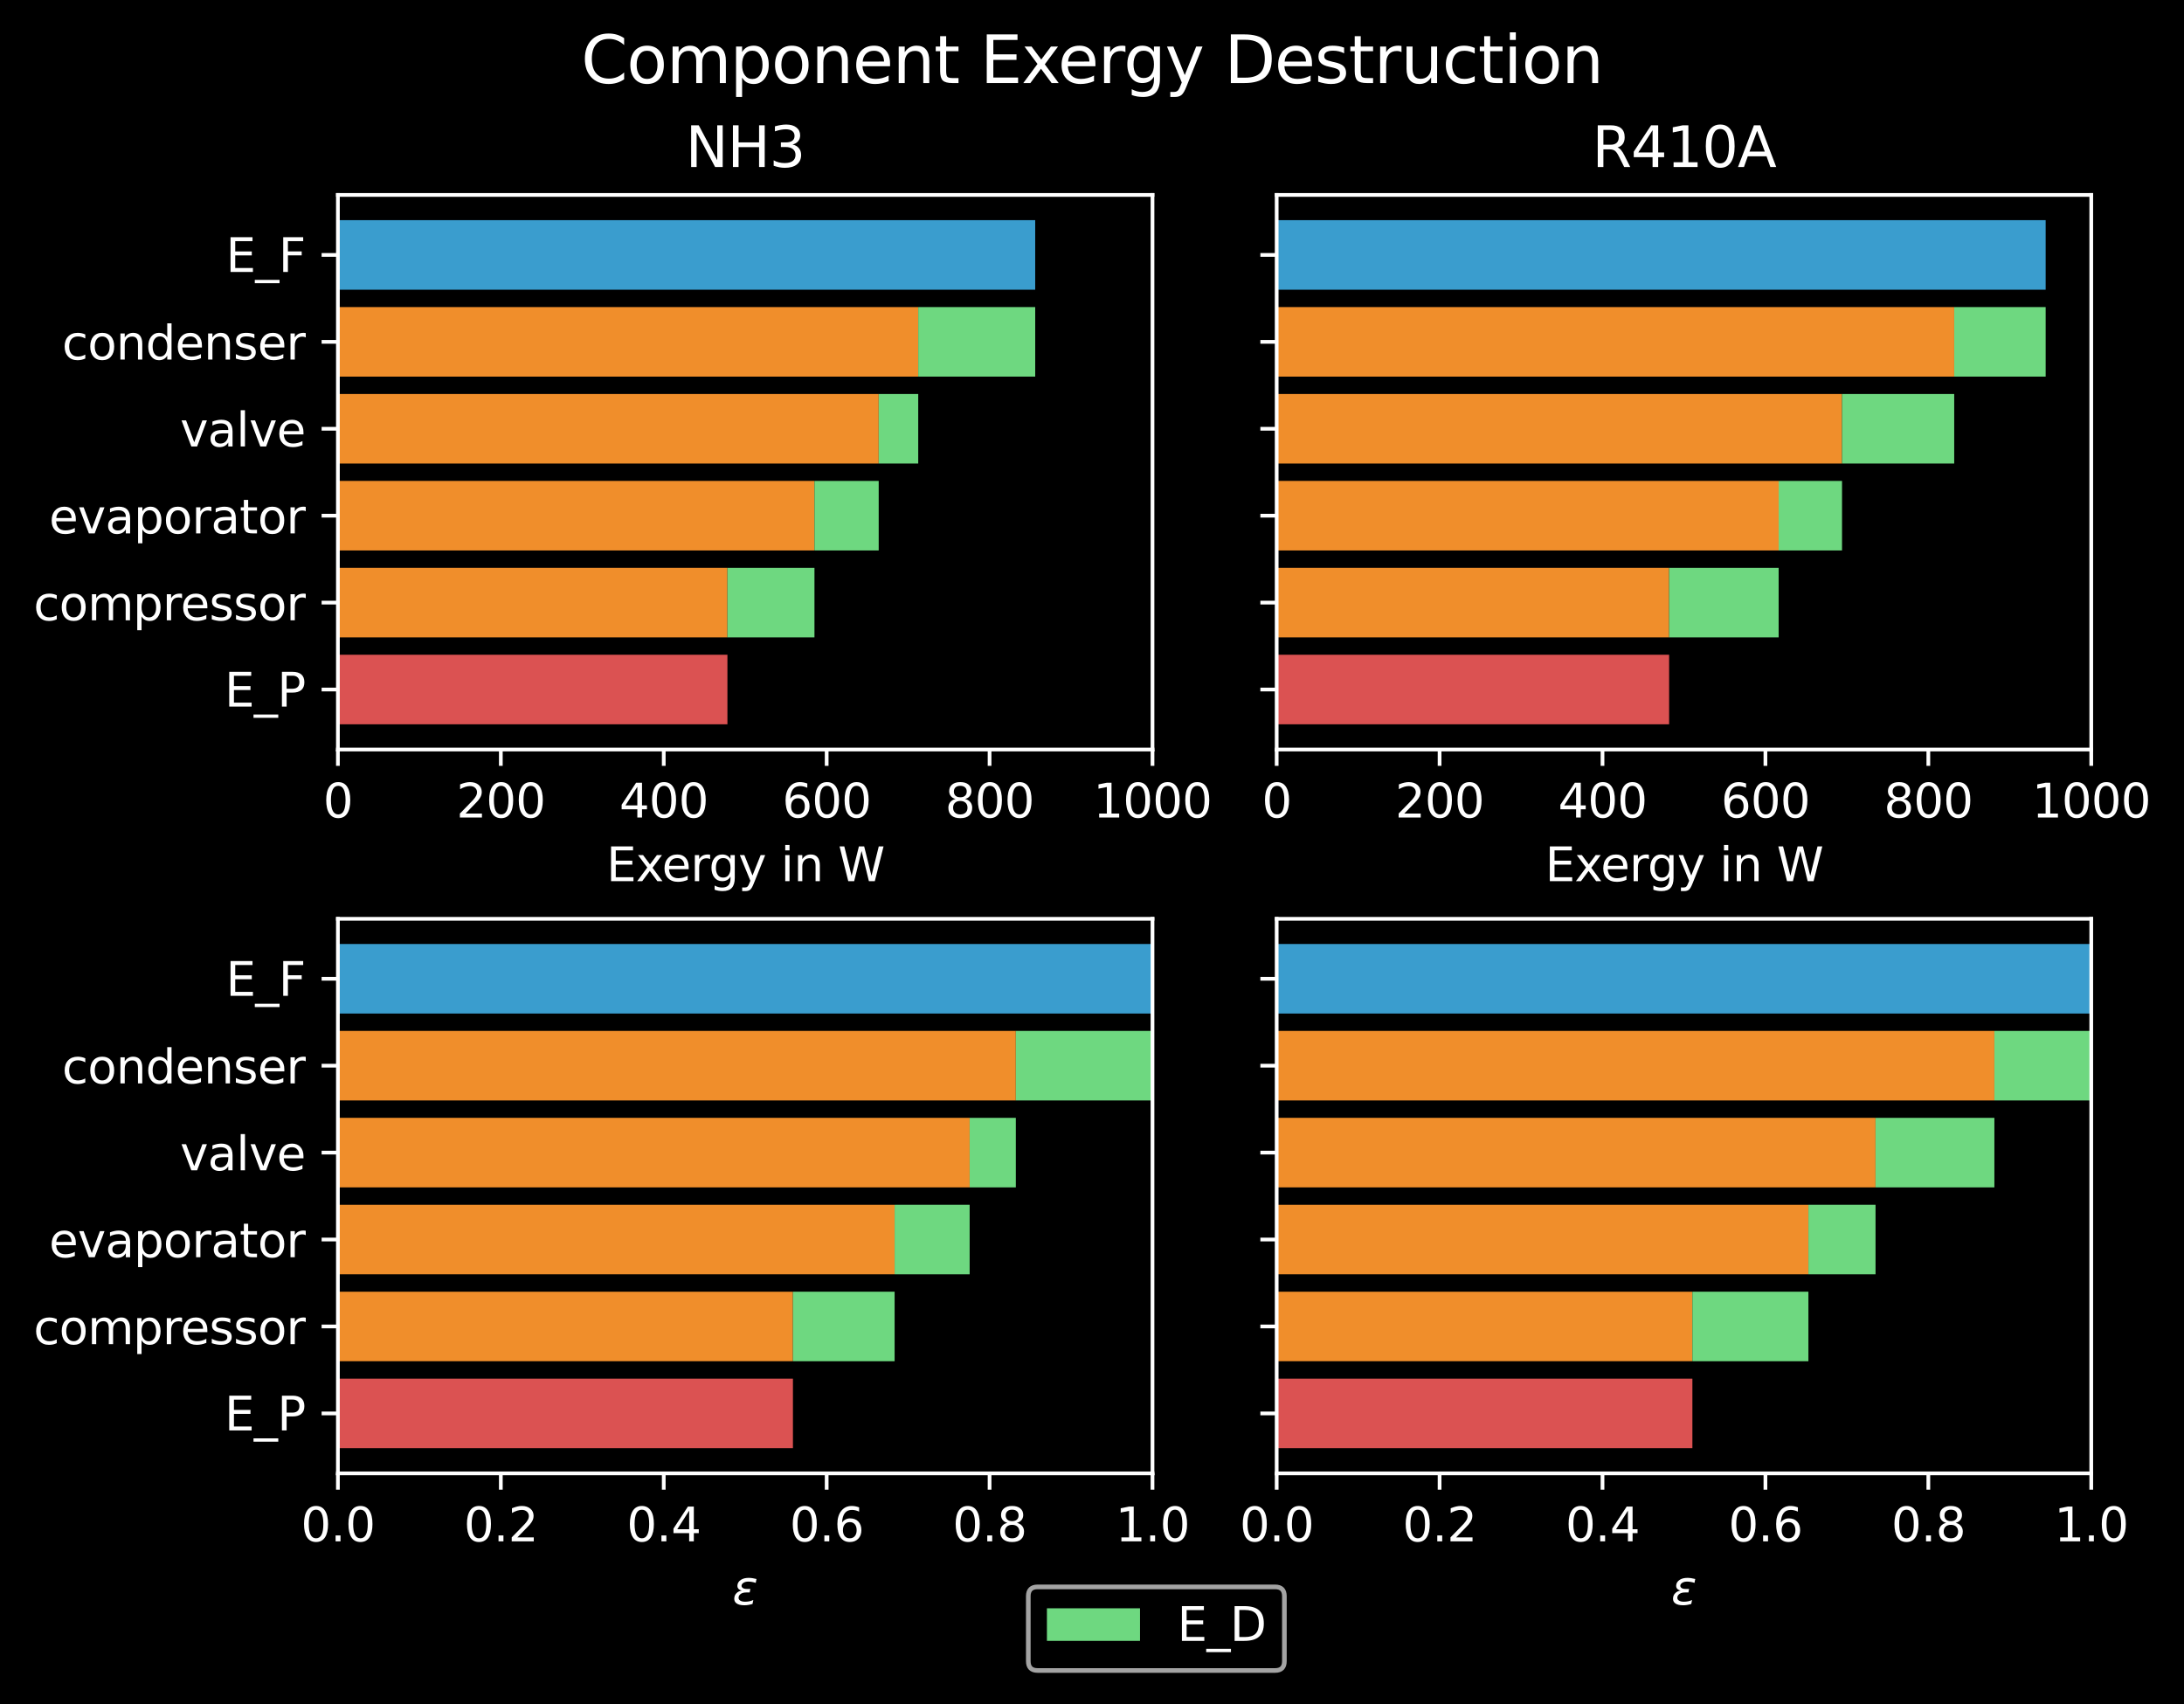<?xml version="1.0" encoding="utf-8" standalone="no"?>
<!DOCTYPE svg PUBLIC "-//W3C//DTD SVG 1.1//EN"
  "http://www.w3.org/Graphics/SVG/1.1/DTD/svg11.dtd">
<svg xmlns:xlink="http://www.w3.org/1999/xlink" width="469.2pt" height="365.978pt" viewBox="0 0 469.2 365.978" xmlns="http://www.w3.org/2000/svg" version="1.1">
 <defs>
  <style type="text/css">*{stroke-linejoin: round; stroke-linecap: butt}</style>
 </defs>
 <g id="figure_1">
  <g id="patch_1">
   <path d="M 0 365.978 
L 469.2 365.978 
L 469.2 0 
L 0 0 
z
"/>
  </g>
  <g id="axes_1">
   <g id="patch_2">
    <path d="M 72.594 160.977 
L 247.596 160.977 
L 247.596 41.868 
L 72.594 41.868 
z
"/>
   </g>
   <g id="patch_3">
    <path d="M 72.594 47.282 
L 222.4 47.282 
L 222.4 62.217 
L 72.594 62.217 
z
" clip-path="url(#p54e6cc4309)" style="fill: #3a9dce"/>
   </g>
   <g id="patch_4">
    <path d="M 72.594 65.951 
L 197.268 65.951 
L 197.268 80.887 
L 72.594 80.887 
z
" clip-path="url(#p54e6cc4309)" style="fill: #f08e2b"/>
   </g>
   <g id="patch_5">
    <path d="M 72.594 84.62 
L 188.776 84.62 
L 188.776 99.556 
L 72.594 99.556 
z
" clip-path="url(#p54e6cc4309)" style="fill: #f08e2b"/>
   </g>
   <g id="patch_6">
    <path d="M 72.594 103.29 
L 174.976 103.29 
L 174.976 118.225 
L 72.594 118.225 
z
" clip-path="url(#p54e6cc4309)" style="fill: #f08e2b"/>
   </g>
   <g id="patch_7">
    <path d="M 72.594 121.959 
L 156.278 121.959 
L 156.278 136.894 
L 72.594 136.894 
z
" clip-path="url(#p54e6cc4309)" style="fill: #f08e2b"/>
   </g>
   <g id="patch_8">
    <path d="M 72.594 140.628 
L 156.278 140.628 
L 156.278 155.563 
L 72.594 155.563 
z
" clip-path="url(#p54e6cc4309)" style="fill: #db5252"/>
   </g>
   <g id="patch_9">
    <path d="M 222.4 47.282 
L 222.4 47.282 
L 222.4 62.217 
L 222.4 62.217 
z
" clip-path="url(#p54e6cc4309)" style="fill: #6ed880"/>
   </g>
   <g id="patch_10">
    <path d="M 197.268 65.951 
L 222.4 65.951 
L 222.4 80.887 
L 197.268 80.887 
z
" clip-path="url(#p54e6cc4309)" style="fill: #6ed880"/>
   </g>
   <g id="patch_11">
    <path d="M 188.776 84.62 
L 197.268 84.62 
L 197.268 99.556 
L 188.776 99.556 
z
" clip-path="url(#p54e6cc4309)" style="fill: #6ed880"/>
   </g>
   <g id="patch_12">
    <path d="M 174.976 103.29 
L 188.776 103.29 
L 188.776 118.225 
L 174.976 118.225 
z
" clip-path="url(#p54e6cc4309)" style="fill: #6ed880"/>
   </g>
   <g id="patch_13">
    <path d="M 156.278 121.959 
L 174.976 121.959 
L 174.976 136.894 
L 156.278 136.894 
z
" clip-path="url(#p54e6cc4309)" style="fill: #6ed880"/>
   </g>
   <g id="patch_14">
    <path d="M 156.278 140.628 
L 156.278 140.628 
L 156.278 155.563 
L 156.278 155.563 
z
" clip-path="url(#p54e6cc4309)" style="fill: #6ed880"/>
   </g>
   <g id="matplotlib.axis_1">
    <g id="xtick_1">
     <g id="line2d_1">
      <defs>
       <path id="m1e866f0ffc" d="M 0 0 
L 0 3.5 
" style="stroke: #ffffff; stroke-width: 0.8"/>
      </defs>
      <g>
       <use xlink:href="#m1e866f0ffc" x="72.594" y="160.977" style="fill: #ffffff; stroke: #ffffff; stroke-width: 0.8"/>
      </g>
     </g>
     <g id="text_1">
      <!-- 0 -->
      <g style="fill: #ffffff" transform="translate(69.412 175.576)scale(0.1 -0.1)">
       <defs>
        <path id="DejaVuSans-30" d="M 2034 4250 
Q 1547 4250 1301 3770 
Q 1056 3291 1056 2328 
Q 1056 1369 1301 889 
Q 1547 409 2034 409 
Q 2525 409 2770 889 
Q 3016 1369 3016 2328 
Q 3016 3291 2770 3770 
Q 2525 4250 2034 4250 
z
M 2034 4750 
Q 2819 4750 3233 4129 
Q 3647 3509 3647 2328 
Q 3647 1150 3233 529 
Q 2819 -91 2034 -91 
Q 1250 -91 836 529 
Q 422 1150 422 2328 
Q 422 3509 836 4129 
Q 1250 4750 2034 4750 
z
" transform="scale(0.016)"/>
       </defs>
       <use xlink:href="#DejaVuSans-30"/>
      </g>
     </g>
    </g>
    <g id="xtick_2">
     <g id="line2d_2">
      <g>
       <use xlink:href="#m1e866f0ffc" x="107.594" y="160.977" style="fill: #ffffff; stroke: #ffffff; stroke-width: 0.8"/>
      </g>
     </g>
     <g id="text_2">
      <!-- 200 -->
      <g style="fill: #ffffff" transform="translate(98.05 175.576)scale(0.1 -0.1)">
       <defs>
        <path id="DejaVuSans-32" d="M 1228 531 
L 3431 531 
L 3431 0 
L 469 0 
L 469 531 
Q 828 903 1448 1529 
Q 2069 2156 2228 2338 
Q 2531 2678 2651 2914 
Q 2772 3150 2772 3378 
Q 2772 3750 2511 3984 
Q 2250 4219 1831 4219 
Q 1534 4219 1204 4116 
Q 875 4013 500 3803 
L 500 4441 
Q 881 4594 1212 4672 
Q 1544 4750 1819 4750 
Q 2544 4750 2975 4387 
Q 3406 4025 3406 3419 
Q 3406 3131 3298 2873 
Q 3191 2616 2906 2266 
Q 2828 2175 2409 1742 
Q 1991 1309 1228 531 
z
" transform="scale(0.016)"/>
       </defs>
       <use xlink:href="#DejaVuSans-32"/>
       <use xlink:href="#DejaVuSans-30" x="63.623"/>
       <use xlink:href="#DejaVuSans-30" x="127.246"/>
      </g>
     </g>
    </g>
    <g id="xtick_3">
     <g id="line2d_3">
      <g>
       <use xlink:href="#m1e866f0ffc" x="142.594" y="160.977" style="fill: #ffffff; stroke: #ffffff; stroke-width: 0.8"/>
      </g>
     </g>
     <g id="text_3">
      <!-- 400 -->
      <g style="fill: #ffffff" transform="translate(133.051 175.576)scale(0.1 -0.1)">
       <defs>
        <path id="DejaVuSans-34" d="M 2419 4116 
L 825 1625 
L 2419 1625 
L 2419 4116 
z
M 2253 4666 
L 3047 4666 
L 3047 1625 
L 3713 1625 
L 3713 1100 
L 3047 1100 
L 3047 0 
L 2419 0 
L 2419 1100 
L 313 1100 
L 313 1709 
L 2253 4666 
z
" transform="scale(0.016)"/>
       </defs>
       <use xlink:href="#DejaVuSans-34"/>
       <use xlink:href="#DejaVuSans-30" x="63.623"/>
       <use xlink:href="#DejaVuSans-30" x="127.246"/>
      </g>
     </g>
    </g>
    <g id="xtick_4">
     <g id="line2d_4">
      <g>
       <use xlink:href="#m1e866f0ffc" x="177.595" y="160.977" style="fill: #ffffff; stroke: #ffffff; stroke-width: 0.8"/>
      </g>
     </g>
     <g id="text_4">
      <!-- 600 -->
      <g style="fill: #ffffff" transform="translate(168.051 175.576)scale(0.1 -0.1)">
       <defs>
        <path id="DejaVuSans-36" d="M 2113 2584 
Q 1688 2584 1439 2293 
Q 1191 2003 1191 1497 
Q 1191 994 1439 701 
Q 1688 409 2113 409 
Q 2538 409 2786 701 
Q 3034 994 3034 1497 
Q 3034 2003 2786 2293 
Q 2538 2584 2113 2584 
z
M 3366 4563 
L 3366 3988 
Q 3128 4100 2886 4159 
Q 2644 4219 2406 4219 
Q 1781 4219 1451 3797 
Q 1122 3375 1075 2522 
Q 1259 2794 1537 2939 
Q 1816 3084 2150 3084 
Q 2853 3084 3261 2657 
Q 3669 2231 3669 1497 
Q 3669 778 3244 343 
Q 2819 -91 2113 -91 
Q 1303 -91 875 529 
Q 447 1150 447 2328 
Q 447 3434 972 4092 
Q 1497 4750 2381 4750 
Q 2619 4750 2861 4703 
Q 3103 4656 3366 4563 
z
" transform="scale(0.016)"/>
       </defs>
       <use xlink:href="#DejaVuSans-36"/>
       <use xlink:href="#DejaVuSans-30" x="63.623"/>
       <use xlink:href="#DejaVuSans-30" x="127.246"/>
      </g>
     </g>
    </g>
    <g id="xtick_5">
     <g id="line2d_5">
      <g>
       <use xlink:href="#m1e866f0ffc" x="212.595" y="160.977" style="fill: #ffffff; stroke: #ffffff; stroke-width: 0.8"/>
      </g>
     </g>
     <g id="text_5">
      <!-- 800 -->
      <g style="fill: #ffffff" transform="translate(203.051 175.576)scale(0.1 -0.1)">
       <defs>
        <path id="DejaVuSans-38" d="M 2034 2216 
Q 1584 2216 1326 1975 
Q 1069 1734 1069 1313 
Q 1069 891 1326 650 
Q 1584 409 2034 409 
Q 2484 409 2743 651 
Q 3003 894 3003 1313 
Q 3003 1734 2745 1975 
Q 2488 2216 2034 2216 
z
M 1403 2484 
Q 997 2584 770 2862 
Q 544 3141 544 3541 
Q 544 4100 942 4425 
Q 1341 4750 2034 4750 
Q 2731 4750 3128 4425 
Q 3525 4100 3525 3541 
Q 3525 3141 3298 2862 
Q 3072 2584 2669 2484 
Q 3125 2378 3379 2068 
Q 3634 1759 3634 1313 
Q 3634 634 3220 271 
Q 2806 -91 2034 -91 
Q 1263 -91 848 271 
Q 434 634 434 1313 
Q 434 1759 690 2068 
Q 947 2378 1403 2484 
z
M 1172 3481 
Q 1172 3119 1398 2916 
Q 1625 2713 2034 2713 
Q 2441 2713 2670 2916 
Q 2900 3119 2900 3481 
Q 2900 3844 2670 4047 
Q 2441 4250 2034 4250 
Q 1625 4250 1398 4047 
Q 1172 3844 1172 3481 
z
" transform="scale(0.016)"/>
       </defs>
       <use xlink:href="#DejaVuSans-38"/>
       <use xlink:href="#DejaVuSans-30" x="63.623"/>
       <use xlink:href="#DejaVuSans-30" x="127.246"/>
      </g>
     </g>
    </g>
    <g id="xtick_6">
     <g id="line2d_6">
      <g>
       <use xlink:href="#m1e866f0ffc" x="247.596" y="160.977" style="fill: #ffffff; stroke: #ffffff; stroke-width: 0.8"/>
      </g>
     </g>
     <g id="text_6">
      <!-- 1000 -->
      <g style="fill: #ffffff" transform="translate(234.871 175.576)scale(0.1 -0.1)">
       <defs>
        <path id="DejaVuSans-31" d="M 794 531 
L 1825 531 
L 1825 4091 
L 703 3866 
L 703 4441 
L 1819 4666 
L 2450 4666 
L 2450 531 
L 3481 531 
L 3481 0 
L 794 0 
L 794 531 
z
" transform="scale(0.016)"/>
       </defs>
       <use xlink:href="#DejaVuSans-31"/>
       <use xlink:href="#DejaVuSans-30" x="63.623"/>
       <use xlink:href="#DejaVuSans-30" x="127.246"/>
       <use xlink:href="#DejaVuSans-30" x="190.869"/>
      </g>
     </g>
    </g>
    <g id="text_7">
     <!-- Exergy in W -->
     <g style="fill: #ffffff" transform="translate(130.274 189.254)scale(0.1 -0.1)">
      <defs>
       <path id="DejaVuSans-45" d="M 628 4666 
L 3578 4666 
L 3578 4134 
L 1259 4134 
L 1259 2753 
L 3481 2753 
L 3481 2222 
L 1259 2222 
L 1259 531 
L 3634 531 
L 3634 0 
L 628 0 
L 628 4666 
z
" transform="scale(0.016)"/>
       <path id="DejaVuSans-78" d="M 3513 3500 
L 2247 1797 
L 3578 0 
L 2900 0 
L 1881 1375 
L 863 0 
L 184 0 
L 1544 1831 
L 300 3500 
L 978 3500 
L 1906 2253 
L 2834 3500 
L 3513 3500 
z
" transform="scale(0.016)"/>
       <path id="DejaVuSans-65" d="M 3597 1894 
L 3597 1613 
L 953 1613 
Q 991 1019 1311 708 
Q 1631 397 2203 397 
Q 2534 397 2845 478 
Q 3156 559 3463 722 
L 3463 178 
Q 3153 47 2828 -22 
Q 2503 -91 2169 -91 
Q 1331 -91 842 396 
Q 353 884 353 1716 
Q 353 2575 817 3079 
Q 1281 3584 2069 3584 
Q 2775 3584 3186 3129 
Q 3597 2675 3597 1894 
z
M 3022 2063 
Q 3016 2534 2758 2815 
Q 2500 3097 2075 3097 
Q 1594 3097 1305 2825 
Q 1016 2553 972 2059 
L 3022 2063 
z
" transform="scale(0.016)"/>
       <path id="DejaVuSans-72" d="M 2631 2963 
Q 2534 3019 2420 3045 
Q 2306 3072 2169 3072 
Q 1681 3072 1420 2755 
Q 1159 2438 1159 1844 
L 1159 0 
L 581 0 
L 581 3500 
L 1159 3500 
L 1159 2956 
Q 1341 3275 1631 3429 
Q 1922 3584 2338 3584 
Q 2397 3584 2469 3576 
Q 2541 3569 2628 3553 
L 2631 2963 
z
" transform="scale(0.016)"/>
       <path id="DejaVuSans-67" d="M 2906 1791 
Q 2906 2416 2648 2759 
Q 2391 3103 1925 3103 
Q 1463 3103 1205 2759 
Q 947 2416 947 1791 
Q 947 1169 1205 825 
Q 1463 481 1925 481 
Q 2391 481 2648 825 
Q 2906 1169 2906 1791 
z
M 3481 434 
Q 3481 -459 3084 -895 
Q 2688 -1331 1869 -1331 
Q 1566 -1331 1297 -1286 
Q 1028 -1241 775 -1147 
L 775 -588 
Q 1028 -725 1275 -790 
Q 1522 -856 1778 -856 
Q 2344 -856 2625 -561 
Q 2906 -266 2906 331 
L 2906 616 
Q 2728 306 2450 153 
Q 2172 0 1784 0 
Q 1141 0 747 490 
Q 353 981 353 1791 
Q 353 2603 747 3093 
Q 1141 3584 1784 3584 
Q 2172 3584 2450 3431 
Q 2728 3278 2906 2969 
L 2906 3500 
L 3481 3500 
L 3481 434 
z
" transform="scale(0.016)"/>
       <path id="DejaVuSans-79" d="M 2059 -325 
Q 1816 -950 1584 -1140 
Q 1353 -1331 966 -1331 
L 506 -1331 
L 506 -850 
L 844 -850 
Q 1081 -850 1212 -737 
Q 1344 -625 1503 -206 
L 1606 56 
L 191 3500 
L 800 3500 
L 1894 763 
L 2988 3500 
L 3597 3500 
L 2059 -325 
z
" transform="scale(0.016)"/>
       <path id="DejaVuSans-20" transform="scale(0.016)"/>
       <path id="DejaVuSans-69" d="M 603 3500 
L 1178 3500 
L 1178 0 
L 603 0 
L 603 3500 
z
M 603 4863 
L 1178 4863 
L 1178 4134 
L 603 4134 
L 603 4863 
z
" transform="scale(0.016)"/>
       <path id="DejaVuSans-6e" d="M 3513 2113 
L 3513 0 
L 2938 0 
L 2938 2094 
Q 2938 2591 2744 2837 
Q 2550 3084 2163 3084 
Q 1697 3084 1428 2787 
Q 1159 2491 1159 1978 
L 1159 0 
L 581 0 
L 581 3500 
L 1159 3500 
L 1159 2956 
Q 1366 3272 1645 3428 
Q 1925 3584 2291 3584 
Q 2894 3584 3203 3211 
Q 3513 2838 3513 2113 
z
" transform="scale(0.016)"/>
       <path id="DejaVuSans-57" d="M 213 4666 
L 850 4666 
L 1831 722 
L 2809 4666 
L 3519 4666 
L 4500 722 
L 5478 4666 
L 6119 4666 
L 4947 0 
L 4153 0 
L 3169 4050 
L 2175 0 
L 1381 0 
L 213 4666 
z
" transform="scale(0.016)"/>
      </defs>
      <use xlink:href="#DejaVuSans-45"/>
      <use xlink:href="#DejaVuSans-78" x="63.184"/>
      <use xlink:href="#DejaVuSans-65" x="119.238"/>
      <use xlink:href="#DejaVuSans-72" x="180.762"/>
      <use xlink:href="#DejaVuSans-67" x="220.125"/>
      <use xlink:href="#DejaVuSans-79" x="283.602"/>
      <use xlink:href="#DejaVuSans-20" x="342.781"/>
      <use xlink:href="#DejaVuSans-69" x="374.568"/>
      <use xlink:href="#DejaVuSans-6e" x="402.352"/>
      <use xlink:href="#DejaVuSans-20" x="465.73"/>
      <use xlink:href="#DejaVuSans-57" x="497.518"/>
     </g>
    </g>
   </g>
   <g id="matplotlib.axis_2">
    <g id="ytick_1">
     <g id="line2d_7">
      <defs>
       <path id="madfb22ca38" d="M 0 0 
L -3.5 0 
" style="stroke: #ffffff; stroke-width: 0.8"/>
      </defs>
      <g>
       <use xlink:href="#madfb22ca38" x="72.594" y="54.75" style="fill: #ffffff; stroke: #ffffff; stroke-width: 0.8"/>
      </g>
     </g>
     <g id="text_8">
      <!-- E_F -->
      <g style="fill: #ffffff" transform="translate(48.523 58.41)scale(0.1 -0.1)">
       <defs>
        <path id="DejaVuSans-5f" d="M 3263 -1063 
L 3263 -1509 
L -63 -1509 
L -63 -1063 
L 3263 -1063 
z
" transform="scale(0.016)"/>
        <path id="DejaVuSans-46" d="M 628 4666 
L 3309 4666 
L 3309 4134 
L 1259 4134 
L 1259 2759 
L 3109 2759 
L 3109 2228 
L 1259 2228 
L 1259 0 
L 628 0 
L 628 4666 
z
" transform="scale(0.016)"/>
       </defs>
       <use xlink:href="#DejaVuSans-45"/>
       <use xlink:href="#DejaVuSans-5f" x="63.184"/>
       <use xlink:href="#DejaVuSans-46" x="113.184"/>
      </g>
     </g>
    </g>
    <g id="ytick_2">
     <g id="line2d_8">
      <g>
       <use xlink:href="#madfb22ca38" x="72.594" y="73.419" style="fill: #ffffff; stroke: #ffffff; stroke-width: 0.8"/>
      </g>
     </g>
     <g id="text_9">
      <!-- condenser -->
      <g style="fill: #ffffff" transform="translate(13.327 77.218)scale(0.1 -0.1)">
       <defs>
        <path id="DejaVuSans-63" d="M 3122 3366 
L 3122 2828 
Q 2878 2963 2633 3030 
Q 2388 3097 2138 3097 
Q 1578 3097 1268 2742 
Q 959 2388 959 1747 
Q 959 1106 1268 751 
Q 1578 397 2138 397 
Q 2388 397 2633 464 
Q 2878 531 3122 666 
L 3122 134 
Q 2881 22 2623 -34 
Q 2366 -91 2075 -91 
Q 1284 -91 818 406 
Q 353 903 353 1747 
Q 353 2603 823 3093 
Q 1294 3584 2113 3584 
Q 2378 3584 2631 3529 
Q 2884 3475 3122 3366 
z
" transform="scale(0.016)"/>
        <path id="DejaVuSans-6f" d="M 1959 3097 
Q 1497 3097 1228 2736 
Q 959 2375 959 1747 
Q 959 1119 1226 758 
Q 1494 397 1959 397 
Q 2419 397 2687 759 
Q 2956 1122 2956 1747 
Q 2956 2369 2687 2733 
Q 2419 3097 1959 3097 
z
M 1959 3584 
Q 2709 3584 3137 3096 
Q 3566 2609 3566 1747 
Q 3566 888 3137 398 
Q 2709 -91 1959 -91 
Q 1206 -91 779 398 
Q 353 888 353 1747 
Q 353 2609 779 3096 
Q 1206 3584 1959 3584 
z
" transform="scale(0.016)"/>
        <path id="DejaVuSans-64" d="M 2906 2969 
L 2906 4863 
L 3481 4863 
L 3481 0 
L 2906 0 
L 2906 525 
Q 2725 213 2448 61 
Q 2172 -91 1784 -91 
Q 1150 -91 751 415 
Q 353 922 353 1747 
Q 353 2572 751 3078 
Q 1150 3584 1784 3584 
Q 2172 3584 2448 3432 
Q 2725 3281 2906 2969 
z
M 947 1747 
Q 947 1113 1208 752 
Q 1469 391 1925 391 
Q 2381 391 2643 752 
Q 2906 1113 2906 1747 
Q 2906 2381 2643 2742 
Q 2381 3103 1925 3103 
Q 1469 3103 1208 2742 
Q 947 2381 947 1747 
z
" transform="scale(0.016)"/>
        <path id="DejaVuSans-73" d="M 2834 3397 
L 2834 2853 
Q 2591 2978 2328 3040 
Q 2066 3103 1784 3103 
Q 1356 3103 1142 2972 
Q 928 2841 928 2578 
Q 928 2378 1081 2264 
Q 1234 2150 1697 2047 
L 1894 2003 
Q 2506 1872 2764 1633 
Q 3022 1394 3022 966 
Q 3022 478 2636 193 
Q 2250 -91 1575 -91 
Q 1294 -91 989 -36 
Q 684 19 347 128 
L 347 722 
Q 666 556 975 473 
Q 1284 391 1588 391 
Q 1994 391 2212 530 
Q 2431 669 2431 922 
Q 2431 1156 2273 1281 
Q 2116 1406 1581 1522 
L 1381 1569 
Q 847 1681 609 1914 
Q 372 2147 372 2553 
Q 372 3047 722 3315 
Q 1072 3584 1716 3584 
Q 2034 3584 2315 3537 
Q 2597 3491 2834 3397 
z
" transform="scale(0.016)"/>
       </defs>
       <use xlink:href="#DejaVuSans-63"/>
       <use xlink:href="#DejaVuSans-6f" x="54.98"/>
       <use xlink:href="#DejaVuSans-6e" x="116.162"/>
       <use xlink:href="#DejaVuSans-64" x="179.541"/>
       <use xlink:href="#DejaVuSans-65" x="243.018"/>
       <use xlink:href="#DejaVuSans-6e" x="304.541"/>
       <use xlink:href="#DejaVuSans-73" x="367.92"/>
       <use xlink:href="#DejaVuSans-65" x="420.02"/>
       <use xlink:href="#DejaVuSans-72" x="481.543"/>
      </g>
     </g>
    </g>
    <g id="ytick_3">
     <g id="line2d_9">
      <g>
       <use xlink:href="#madfb22ca38" x="72.594" y="92.088" style="fill: #ffffff; stroke: #ffffff; stroke-width: 0.8"/>
      </g>
     </g>
     <g id="text_10">
      <!-- valve -->
      <g style="fill: #ffffff" transform="translate(38.697 95.887)scale(0.1 -0.1)">
       <defs>
        <path id="DejaVuSans-76" d="M 191 3500 
L 800 3500 
L 1894 563 
L 2988 3500 
L 3597 3500 
L 2284 0 
L 1503 0 
L 191 3500 
z
" transform="scale(0.016)"/>
        <path id="DejaVuSans-61" d="M 2194 1759 
Q 1497 1759 1228 1600 
Q 959 1441 959 1056 
Q 959 750 1161 570 
Q 1363 391 1709 391 
Q 2188 391 2477 730 
Q 2766 1069 2766 1631 
L 2766 1759 
L 2194 1759 
z
M 3341 1997 
L 3341 0 
L 2766 0 
L 2766 531 
Q 2569 213 2275 61 
Q 1981 -91 1556 -91 
Q 1019 -91 701 211 
Q 384 513 384 1019 
Q 384 1609 779 1909 
Q 1175 2209 1959 2209 
L 2766 2209 
L 2766 2266 
Q 2766 2663 2505 2880 
Q 2244 3097 1772 3097 
Q 1472 3097 1187 3025 
Q 903 2953 641 2809 
L 641 3341 
Q 956 3463 1253 3523 
Q 1550 3584 1831 3584 
Q 2591 3584 2966 3190 
Q 3341 2797 3341 1997 
z
" transform="scale(0.016)"/>
        <path id="DejaVuSans-6c" d="M 603 4863 
L 1178 4863 
L 1178 0 
L 603 0 
L 603 4863 
z
" transform="scale(0.016)"/>
       </defs>
       <use xlink:href="#DejaVuSans-76"/>
       <use xlink:href="#DejaVuSans-61" x="59.18"/>
       <use xlink:href="#DejaVuSans-6c" x="120.459"/>
       <use xlink:href="#DejaVuSans-76" x="148.242"/>
       <use xlink:href="#DejaVuSans-65" x="207.422"/>
      </g>
     </g>
    </g>
    <g id="ytick_4">
     <g id="line2d_10">
      <g>
       <use xlink:href="#madfb22ca38" x="72.594" y="110.757" style="fill: #ffffff; stroke: #ffffff; stroke-width: 0.8"/>
      </g>
     </g>
     <g id="text_11">
      <!-- evaporator -->
      <g style="fill: #ffffff" transform="translate(10.537 114.556)scale(0.1 -0.1)">
       <defs>
        <path id="DejaVuSans-70" d="M 1159 525 
L 1159 -1331 
L 581 -1331 
L 581 3500 
L 1159 3500 
L 1159 2969 
Q 1341 3281 1617 3432 
Q 1894 3584 2278 3584 
Q 2916 3584 3314 3078 
Q 3713 2572 3713 1747 
Q 3713 922 3314 415 
Q 2916 -91 2278 -91 
Q 1894 -91 1617 61 
Q 1341 213 1159 525 
z
M 3116 1747 
Q 3116 2381 2855 2742 
Q 2594 3103 2138 3103 
Q 1681 3103 1420 2742 
Q 1159 2381 1159 1747 
Q 1159 1113 1420 752 
Q 1681 391 2138 391 
Q 2594 391 2855 752 
Q 3116 1113 3116 1747 
z
" transform="scale(0.016)"/>
        <path id="DejaVuSans-74" d="M 1172 4494 
L 1172 3500 
L 2356 3500 
L 2356 3053 
L 1172 3053 
L 1172 1153 
Q 1172 725 1289 603 
Q 1406 481 1766 481 
L 2356 481 
L 2356 0 
L 1766 0 
Q 1100 0 847 248 
Q 594 497 594 1153 
L 594 3053 
L 172 3053 
L 172 3500 
L 594 3500 
L 594 4494 
L 1172 4494 
z
" transform="scale(0.016)"/>
       </defs>
       <use xlink:href="#DejaVuSans-65"/>
       <use xlink:href="#DejaVuSans-76" x="61.523"/>
       <use xlink:href="#DejaVuSans-61" x="120.703"/>
       <use xlink:href="#DejaVuSans-70" x="181.982"/>
       <use xlink:href="#DejaVuSans-6f" x="245.459"/>
       <use xlink:href="#DejaVuSans-72" x="306.641"/>
       <use xlink:href="#DejaVuSans-61" x="347.754"/>
       <use xlink:href="#DejaVuSans-74" x="409.033"/>
       <use xlink:href="#DejaVuSans-6f" x="448.242"/>
       <use xlink:href="#DejaVuSans-72" x="509.424"/>
      </g>
     </g>
    </g>
    <g id="ytick_5">
     <g id="line2d_11">
      <g>
       <use xlink:href="#madfb22ca38" x="72.594" y="129.426" style="fill: #ffffff; stroke: #ffffff; stroke-width: 0.8"/>
      </g>
     </g>
     <g id="text_12">
      <!-- compressor -->
      <g style="fill: #ffffff" transform="translate(7.2 133.226)scale(0.1 -0.1)">
       <defs>
        <path id="DejaVuSans-6d" d="M 3328 2828 
Q 3544 3216 3844 3400 
Q 4144 3584 4550 3584 
Q 5097 3584 5394 3201 
Q 5691 2819 5691 2113 
L 5691 0 
L 5113 0 
L 5113 2094 
Q 5113 2597 4934 2840 
Q 4756 3084 4391 3084 
Q 3944 3084 3684 2787 
Q 3425 2491 3425 1978 
L 3425 0 
L 2847 0 
L 2847 2094 
Q 2847 2600 2669 2842 
Q 2491 3084 2119 3084 
Q 1678 3084 1418 2786 
Q 1159 2488 1159 1978 
L 1159 0 
L 581 0 
L 581 3500 
L 1159 3500 
L 1159 2956 
Q 1356 3278 1631 3431 
Q 1906 3584 2284 3584 
Q 2666 3584 2933 3390 
Q 3200 3197 3328 2828 
z
" transform="scale(0.016)"/>
       </defs>
       <use xlink:href="#DejaVuSans-63"/>
       <use xlink:href="#DejaVuSans-6f" x="54.98"/>
       <use xlink:href="#DejaVuSans-6d" x="116.162"/>
       <use xlink:href="#DejaVuSans-70" x="213.574"/>
       <use xlink:href="#DejaVuSans-72" x="277.051"/>
       <use xlink:href="#DejaVuSans-65" x="315.914"/>
       <use xlink:href="#DejaVuSans-73" x="377.438"/>
       <use xlink:href="#DejaVuSans-73" x="429.537"/>
       <use xlink:href="#DejaVuSans-6f" x="481.637"/>
       <use xlink:href="#DejaVuSans-72" x="542.818"/>
      </g>
     </g>
    </g>
    <g id="ytick_6">
     <g id="line2d_12">
      <g>
       <use xlink:href="#madfb22ca38" x="72.594" y="148.096" style="fill: #ffffff; stroke: #ffffff; stroke-width: 0.8"/>
      </g>
     </g>
     <g id="text_13">
      <!-- E_P -->
      <g style="fill: #ffffff" transform="translate(48.245 151.756)scale(0.1 -0.1)">
       <defs>
        <path id="DejaVuSans-50" d="M 1259 4147 
L 1259 2394 
L 2053 2394 
Q 2494 2394 2734 2622 
Q 2975 2850 2975 3272 
Q 2975 3691 2734 3919 
Q 2494 4147 2053 4147 
L 1259 4147 
z
M 628 4666 
L 2053 4666 
Q 2838 4666 3239 4311 
Q 3641 3956 3641 3272 
Q 3641 2581 3239 2228 
Q 2838 1875 2053 1875 
L 1259 1875 
L 1259 0 
L 628 0 
L 628 4666 
z
" transform="scale(0.016)"/>
       </defs>
       <use xlink:href="#DejaVuSans-45"/>
       <use xlink:href="#DejaVuSans-5f" x="63.184"/>
       <use xlink:href="#DejaVuSans-50" x="113.184"/>
      </g>
     </g>
    </g>
   </g>
   <g id="patch_15">
    <path d="M 72.594 160.977 
L 72.594 41.868 
" style="fill: none; stroke: #ffffff; stroke-width: 0.8; stroke-linejoin: miter; stroke-linecap: square"/>
   </g>
   <g id="patch_16">
    <path d="M 247.596 160.977 
L 247.596 41.868 
" style="fill: none; stroke: #ffffff; stroke-width: 0.8; stroke-linejoin: miter; stroke-linecap: square"/>
   </g>
   <g id="patch_17">
    <path d="M 72.594 160.977 
L 247.596 160.977 
" style="fill: none; stroke: #ffffff; stroke-width: 0.8; stroke-linejoin: miter; stroke-linecap: square"/>
   </g>
   <g id="patch_18">
    <path d="M 72.594 41.868 
L 247.596 41.868 
" style="fill: none; stroke: #ffffff; stroke-width: 0.8; stroke-linejoin: miter; stroke-linecap: square"/>
   </g>
   <g id="text_14">
    <!-- NH3 -->
    <g style="fill: #ffffff" transform="translate(147.276 35.868)scale(0.12 -0.12)">
     <defs>
      <path id="DejaVuSans-4e" d="M 628 4666 
L 1478 4666 
L 3547 763 
L 3547 4666 
L 4159 4666 
L 4159 0 
L 3309 0 
L 1241 3903 
L 1241 0 
L 628 0 
L 628 4666 
z
" transform="scale(0.016)"/>
      <path id="DejaVuSans-48" d="M 628 4666 
L 1259 4666 
L 1259 2753 
L 3553 2753 
L 3553 4666 
L 4184 4666 
L 4184 0 
L 3553 0 
L 3553 2222 
L 1259 2222 
L 1259 0 
L 628 0 
L 628 4666 
z
" transform="scale(0.016)"/>
      <path id="DejaVuSans-33" d="M 2597 2516 
Q 3050 2419 3304 2112 
Q 3559 1806 3559 1356 
Q 3559 666 3084 287 
Q 2609 -91 1734 -91 
Q 1441 -91 1130 -33 
Q 819 25 488 141 
L 488 750 
Q 750 597 1062 519 
Q 1375 441 1716 441 
Q 2309 441 2620 675 
Q 2931 909 2931 1356 
Q 2931 1769 2642 2001 
Q 2353 2234 1838 2234 
L 1294 2234 
L 1294 2753 
L 1863 2753 
Q 2328 2753 2575 2939 
Q 2822 3125 2822 3475 
Q 2822 3834 2567 4026 
Q 2313 4219 1838 4219 
Q 1578 4219 1281 4162 
Q 984 4106 628 3988 
L 628 4550 
Q 988 4650 1302 4700 
Q 1616 4750 1894 4750 
Q 2613 4750 3031 4423 
Q 3450 4097 3450 3541 
Q 3450 3153 3228 2886 
Q 3006 2619 2597 2516 
z
" transform="scale(0.016)"/>
     </defs>
     <use xlink:href="#DejaVuSans-4e"/>
     <use xlink:href="#DejaVuSans-48" x="74.805"/>
     <use xlink:href="#DejaVuSans-33" x="150"/>
    </g>
   </g>
  </g>
  <g id="axes_2">
   <g id="patch_19">
    <path d="M 274.273 160.977 
L 449.275 160.977 
L 449.275 41.868 
L 274.273 41.868 
z
"/>
   </g>
   <g id="patch_20">
    <path d="M 274.273 47.282 
L 439.479 47.282 
L 439.479 62.217 
L 274.273 62.217 
z
" clip-path="url(#p2d177f53e9)" style="fill: #3a9dce"/>
   </g>
   <g id="patch_21">
    <path d="M 274.273 65.951 
L 419.833 65.951 
L 419.833 80.887 
L 274.273 80.887 
z
" clip-path="url(#p2d177f53e9)" style="fill: #f08e2b"/>
   </g>
   <g id="patch_22">
    <path d="M 274.273 84.62 
L 395.731 84.62 
L 395.731 99.556 
L 274.273 99.556 
z
" clip-path="url(#p2d177f53e9)" style="fill: #f08e2b"/>
   </g>
   <g id="patch_23">
    <path d="M 274.273 103.29 
L 382.117 103.29 
L 382.117 118.225 
L 274.273 118.225 
z
" clip-path="url(#p2d177f53e9)" style="fill: #f08e2b"/>
   </g>
   <g id="patch_24">
    <path d="M 274.273 121.959 
L 358.586 121.959 
L 358.586 136.894 
L 274.273 136.894 
z
" clip-path="url(#p2d177f53e9)" style="fill: #f08e2b"/>
   </g>
   <g id="patch_25">
    <path d="M 274.273 140.628 
L 358.586 140.628 
L 358.586 155.563 
L 274.273 155.563 
z
" clip-path="url(#p2d177f53e9)" style="fill: #db5252"/>
   </g>
   <g id="patch_26">
    <path d="M 439.479 47.282 
L 439.479 47.282 
L 439.479 62.217 
L 439.479 62.217 
z
" clip-path="url(#p2d177f53e9)" style="fill: #6ed880"/>
   </g>
   <g id="patch_27">
    <path d="M 419.833 65.951 
L 439.479 65.951 
L 439.479 80.887 
L 419.833 80.887 
z
" clip-path="url(#p2d177f53e9)" style="fill: #6ed880"/>
   </g>
   <g id="patch_28">
    <path d="M 395.731 84.62 
L 419.833 84.62 
L 419.833 99.556 
L 395.731 99.556 
z
" clip-path="url(#p2d177f53e9)" style="fill: #6ed880"/>
   </g>
   <g id="patch_29">
    <path d="M 382.117 103.29 
L 395.731 103.29 
L 395.731 118.225 
L 382.117 118.225 
z
" clip-path="url(#p2d177f53e9)" style="fill: #6ed880"/>
   </g>
   <g id="patch_30">
    <path d="M 358.586 121.959 
L 382.117 121.959 
L 382.117 136.894 
L 358.586 136.894 
z
" clip-path="url(#p2d177f53e9)" style="fill: #6ed880"/>
   </g>
   <g id="patch_31">
    <path d="M 358.586 140.628 
L 358.586 140.628 
L 358.586 155.563 
L 358.586 155.563 
z
" clip-path="url(#p2d177f53e9)" style="fill: #6ed880"/>
   </g>
   <g id="matplotlib.axis_3">
    <g id="xtick_7">
     <g id="line2d_13">
      <g>
       <use xlink:href="#m1e866f0ffc" x="274.273" y="160.977" style="fill: #ffffff; stroke: #ffffff; stroke-width: 0.8"/>
      </g>
     </g>
     <g id="text_15">
      <!-- 0 -->
      <g style="fill: #ffffff" transform="translate(271.091 175.576)scale(0.1 -0.1)">
       <use xlink:href="#DejaVuSans-30"/>
      </g>
     </g>
    </g>
    <g id="xtick_8">
     <g id="line2d_14">
      <g>
       <use xlink:href="#m1e866f0ffc" x="309.273" y="160.977" style="fill: #ffffff; stroke: #ffffff; stroke-width: 0.8"/>
      </g>
     </g>
     <g id="text_16">
      <!-- 200 -->
      <g style="fill: #ffffff" transform="translate(299.729 175.576)scale(0.1 -0.1)">
       <use xlink:href="#DejaVuSans-32"/>
       <use xlink:href="#DejaVuSans-30" x="63.623"/>
       <use xlink:href="#DejaVuSans-30" x="127.246"/>
      </g>
     </g>
    </g>
    <g id="xtick_9">
     <g id="line2d_15">
      <g>
       <use xlink:href="#m1e866f0ffc" x="344.273" y="160.977" style="fill: #ffffff; stroke: #ffffff; stroke-width: 0.8"/>
      </g>
     </g>
     <g id="text_17">
      <!-- 400 -->
      <g style="fill: #ffffff" transform="translate(334.73 175.576)scale(0.1 -0.1)">
       <use xlink:href="#DejaVuSans-34"/>
       <use xlink:href="#DejaVuSans-30" x="63.623"/>
       <use xlink:href="#DejaVuSans-30" x="127.246"/>
      </g>
     </g>
    </g>
    <g id="xtick_10">
     <g id="line2d_16">
      <g>
       <use xlink:href="#m1e866f0ffc" x="379.274" y="160.977" style="fill: #ffffff; stroke: #ffffff; stroke-width: 0.8"/>
      </g>
     </g>
     <g id="text_18">
      <!-- 600 -->
      <g style="fill: #ffffff" transform="translate(369.73 175.576)scale(0.1 -0.1)">
       <use xlink:href="#DejaVuSans-36"/>
       <use xlink:href="#DejaVuSans-30" x="63.623"/>
       <use xlink:href="#DejaVuSans-30" x="127.246"/>
      </g>
     </g>
    </g>
    <g id="xtick_11">
     <g id="line2d_17">
      <g>
       <use xlink:href="#m1e866f0ffc" x="414.274" y="160.977" style="fill: #ffffff; stroke: #ffffff; stroke-width: 0.8"/>
      </g>
     </g>
     <g id="text_19">
      <!-- 800 -->
      <g style="fill: #ffffff" transform="translate(404.73 175.576)scale(0.1 -0.1)">
       <use xlink:href="#DejaVuSans-38"/>
       <use xlink:href="#DejaVuSans-30" x="63.623"/>
       <use xlink:href="#DejaVuSans-30" x="127.246"/>
      </g>
     </g>
    </g>
    <g id="xtick_12">
     <g id="line2d_18">
      <g>
       <use xlink:href="#m1e866f0ffc" x="449.275" y="160.977" style="fill: #ffffff; stroke: #ffffff; stroke-width: 0.8"/>
      </g>
     </g>
     <g id="text_20">
      <!-- 1000 -->
      <g style="fill: #ffffff" transform="translate(436.55 175.576)scale(0.1 -0.1)">
       <use xlink:href="#DejaVuSans-31"/>
       <use xlink:href="#DejaVuSans-30" x="63.623"/>
       <use xlink:href="#DejaVuSans-30" x="127.246"/>
       <use xlink:href="#DejaVuSans-30" x="190.869"/>
      </g>
     </g>
    </g>
    <g id="text_21">
     <!-- Exergy in W -->
     <g style="fill: #ffffff" transform="translate(331.953 189.254)scale(0.1 -0.1)">
      <use xlink:href="#DejaVuSans-45"/>
      <use xlink:href="#DejaVuSans-78" x="63.184"/>
      <use xlink:href="#DejaVuSans-65" x="119.238"/>
      <use xlink:href="#DejaVuSans-72" x="180.762"/>
      <use xlink:href="#DejaVuSans-67" x="220.125"/>
      <use xlink:href="#DejaVuSans-79" x="283.602"/>
      <use xlink:href="#DejaVuSans-20" x="342.781"/>
      <use xlink:href="#DejaVuSans-69" x="374.568"/>
      <use xlink:href="#DejaVuSans-6e" x="402.352"/>
      <use xlink:href="#DejaVuSans-20" x="465.73"/>
      <use xlink:href="#DejaVuSans-57" x="497.518"/>
     </g>
    </g>
   </g>
   <g id="matplotlib.axis_4">
    <g id="ytick_7">
     <g id="line2d_19">
      <g>
       <use xlink:href="#madfb22ca38" x="274.273" y="54.75" style="fill: #ffffff; stroke: #ffffff; stroke-width: 0.8"/>
      </g>
     </g>
    </g>
    <g id="ytick_8">
     <g id="line2d_20">
      <g>
       <use xlink:href="#madfb22ca38" x="274.273" y="73.419" style="fill: #ffffff; stroke: #ffffff; stroke-width: 0.8"/>
      </g>
     </g>
    </g>
    <g id="ytick_9">
     <g id="line2d_21">
      <g>
       <use xlink:href="#madfb22ca38" x="274.273" y="92.088" style="fill: #ffffff; stroke: #ffffff; stroke-width: 0.8"/>
      </g>
     </g>
    </g>
    <g id="ytick_10">
     <g id="line2d_22">
      <g>
       <use xlink:href="#madfb22ca38" x="274.273" y="110.757" style="fill: #ffffff; stroke: #ffffff; stroke-width: 0.8"/>
      </g>
     </g>
    </g>
    <g id="ytick_11">
     <g id="line2d_23">
      <g>
       <use xlink:href="#madfb22ca38" x="274.273" y="129.426" style="fill: #ffffff; stroke: #ffffff; stroke-width: 0.8"/>
      </g>
     </g>
    </g>
    <g id="ytick_12">
     <g id="line2d_24">
      <g>
       <use xlink:href="#madfb22ca38" x="274.273" y="148.096" style="fill: #ffffff; stroke: #ffffff; stroke-width: 0.8"/>
      </g>
     </g>
    </g>
   </g>
   <g id="patch_32">
    <path d="M 274.273 160.977 
L 274.273 41.868 
" style="fill: none; stroke: #ffffff; stroke-width: 0.8; stroke-linejoin: miter; stroke-linecap: square"/>
   </g>
   <g id="patch_33">
    <path d="M 449.275 160.977 
L 449.275 41.868 
" style="fill: none; stroke: #ffffff; stroke-width: 0.8; stroke-linejoin: miter; stroke-linecap: square"/>
   </g>
   <g id="patch_34">
    <path d="M 274.273 160.977 
L 449.275 160.977 
" style="fill: none; stroke: #ffffff; stroke-width: 0.8; stroke-linejoin: miter; stroke-linecap: square"/>
   </g>
   <g id="patch_35">
    <path d="M 274.273 41.868 
L 449.275 41.868 
" style="fill: none; stroke: #ffffff; stroke-width: 0.8; stroke-linejoin: miter; stroke-linecap: square"/>
   </g>
   <g id="text_22">
    <!-- R410A -->
    <g style="fill: #ffffff" transform="translate(342.048 35.868)scale(0.12 -0.12)">
     <defs>
      <path id="DejaVuSans-52" d="M 2841 2188 
Q 3044 2119 3236 1894 
Q 3428 1669 3622 1275 
L 4263 0 
L 3584 0 
L 2988 1197 
Q 2756 1666 2539 1819 
Q 2322 1972 1947 1972 
L 1259 1972 
L 1259 0 
L 628 0 
L 628 4666 
L 2053 4666 
Q 2853 4666 3247 4331 
Q 3641 3997 3641 3322 
Q 3641 2881 3436 2590 
Q 3231 2300 2841 2188 
z
M 1259 4147 
L 1259 2491 
L 2053 2491 
Q 2509 2491 2742 2702 
Q 2975 2913 2975 3322 
Q 2975 3731 2742 3939 
Q 2509 4147 2053 4147 
L 1259 4147 
z
" transform="scale(0.016)"/>
      <path id="DejaVuSans-41" d="M 2188 4044 
L 1331 1722 
L 3047 1722 
L 2188 4044 
z
M 1831 4666 
L 2547 4666 
L 4325 0 
L 3669 0 
L 3244 1197 
L 1141 1197 
L 716 0 
L 50 0 
L 1831 4666 
z
" transform="scale(0.016)"/>
     </defs>
     <use xlink:href="#DejaVuSans-52"/>
     <use xlink:href="#DejaVuSans-34" x="69.482"/>
     <use xlink:href="#DejaVuSans-31" x="133.105"/>
     <use xlink:href="#DejaVuSans-30" x="196.729"/>
     <use xlink:href="#DejaVuSans-41" x="260.352"/>
    </g>
   </g>
  </g>
  <g id="axes_3">
   <g id="patch_36">
    <path d="M 72.594 316.443 
L 247.596 316.443 
L 247.596 197.334 
L 72.594 197.334 
z
"/>
   </g>
   <g id="patch_37">
    <path d="M 72.594 202.748 
L 247.596 202.748 
L 247.596 217.683 
L 72.594 217.683 
z
" clip-path="url(#pad0b854f7f)" style="fill: #3a9dce"/>
   </g>
   <g id="patch_38">
    <path d="M 72.594 221.417 
L 218.237 221.417 
L 218.237 236.353 
L 72.594 236.353 
z
" clip-path="url(#pad0b854f7f)" style="fill: #f08e2b"/>
   </g>
   <g id="patch_39">
    <path d="M 72.594 240.086 
L 208.316 240.086 
L 208.316 255.022 
L 72.594 255.022 
z
" clip-path="url(#pad0b854f7f)" style="fill: #f08e2b"/>
   </g>
   <g id="patch_40">
    <path d="M 72.594 258.756 
L 192.196 258.756 
L 192.196 273.691 
L 72.594 273.691 
z
" clip-path="url(#pad0b854f7f)" style="fill: #f08e2b"/>
   </g>
   <g id="patch_41">
    <path d="M 72.594 277.425 
L 170.352 277.425 
L 170.352 292.36 
L 72.594 292.36 
z
" clip-path="url(#pad0b854f7f)" style="fill: #f08e2b"/>
   </g>
   <g id="patch_42">
    <path d="M 72.594 296.094 
L 170.352 296.094 
L 170.352 311.029 
L 72.594 311.029 
z
" clip-path="url(#pad0b854f7f)" style="fill: #db5252"/>
   </g>
   <g id="patch_43">
    <path d="M 247.596 202.748 
L 247.596 202.748 
L 247.596 217.683 
L 247.596 217.683 
z
" clip-path="url(#pad0b854f7f)" style="fill: #6ed880"/>
   </g>
   <g id="patch_44">
    <path d="M 218.237 221.417 
L 247.596 221.417 
L 247.596 236.353 
L 218.237 236.353 
z
" clip-path="url(#pad0b854f7f)" style="fill: #6ed880"/>
   </g>
   <g id="patch_45">
    <path d="M 208.316 240.086 
L 218.237 240.086 
L 218.237 255.022 
L 208.316 255.022 
z
" clip-path="url(#pad0b854f7f)" style="fill: #6ed880"/>
   </g>
   <g id="patch_46">
    <path d="M 192.196 258.756 
L 208.316 258.756 
L 208.316 273.691 
L 192.196 273.691 
z
" clip-path="url(#pad0b854f7f)" style="fill: #6ed880"/>
   </g>
   <g id="patch_47">
    <path d="M 170.352 277.425 
L 192.196 277.425 
L 192.196 292.36 
L 170.352 292.36 
z
" clip-path="url(#pad0b854f7f)" style="fill: #6ed880"/>
   </g>
   <g id="patch_48">
    <path d="M 170.352 296.094 
L 170.352 296.094 
L 170.352 311.029 
L 170.352 311.029 
z
" clip-path="url(#pad0b854f7f)" style="fill: #6ed880"/>
   </g>
   <g id="matplotlib.axis_5">
    <g id="xtick_13">
     <g id="line2d_25">
      <g>
       <use xlink:href="#m1e866f0ffc" x="72.594" y="316.443" style="fill: #ffffff; stroke: #ffffff; stroke-width: 0.8"/>
      </g>
     </g>
     <g id="text_23">
      <!-- 0.0 -->
      <g style="fill: #ffffff" transform="translate(64.642 331.042)scale(0.1 -0.1)">
       <defs>
        <path id="DejaVuSans-2e" d="M 684 794 
L 1344 794 
L 1344 0 
L 684 0 
L 684 794 
z
" transform="scale(0.016)"/>
       </defs>
       <use xlink:href="#DejaVuSans-30"/>
       <use xlink:href="#DejaVuSans-2e" x="63.623"/>
       <use xlink:href="#DejaVuSans-30" x="95.41"/>
      </g>
     </g>
    </g>
    <g id="xtick_14">
     <g id="line2d_26">
      <g>
       <use xlink:href="#m1e866f0ffc" x="107.594" y="316.443" style="fill: #ffffff; stroke: #ffffff; stroke-width: 0.8"/>
      </g>
     </g>
     <g id="text_24">
      <!-- 0.2 -->
      <g style="fill: #ffffff" transform="translate(99.643 331.042)scale(0.1 -0.1)">
       <use xlink:href="#DejaVuSans-30"/>
       <use xlink:href="#DejaVuSans-2e" x="63.623"/>
       <use xlink:href="#DejaVuSans-32" x="95.41"/>
      </g>
     </g>
    </g>
    <g id="xtick_15">
     <g id="line2d_27">
      <g>
       <use xlink:href="#m1e866f0ffc" x="142.594" y="316.443" style="fill: #ffffff; stroke: #ffffff; stroke-width: 0.8"/>
      </g>
     </g>
     <g id="text_25">
      <!-- 0.4 -->
      <g style="fill: #ffffff" transform="translate(134.643 331.042)scale(0.1 -0.1)">
       <use xlink:href="#DejaVuSans-30"/>
       <use xlink:href="#DejaVuSans-2e" x="63.623"/>
       <use xlink:href="#DejaVuSans-34" x="95.41"/>
      </g>
     </g>
    </g>
    <g id="xtick_16">
     <g id="line2d_28">
      <g>
       <use xlink:href="#m1e866f0ffc" x="177.595" y="316.443" style="fill: #ffffff; stroke: #ffffff; stroke-width: 0.8"/>
      </g>
     </g>
     <g id="text_26">
      <!-- 0.6 -->
      <g style="fill: #ffffff" transform="translate(169.643 331.042)scale(0.1 -0.1)">
       <use xlink:href="#DejaVuSans-30"/>
       <use xlink:href="#DejaVuSans-2e" x="63.623"/>
       <use xlink:href="#DejaVuSans-36" x="95.41"/>
      </g>
     </g>
    </g>
    <g id="xtick_17">
     <g id="line2d_29">
      <g>
       <use xlink:href="#m1e866f0ffc" x="212.595" y="316.443" style="fill: #ffffff; stroke: #ffffff; stroke-width: 0.8"/>
      </g>
     </g>
     <g id="text_27">
      <!-- 0.8 -->
      <g style="fill: #ffffff" transform="translate(204.644 331.042)scale(0.1 -0.1)">
       <use xlink:href="#DejaVuSans-30"/>
       <use xlink:href="#DejaVuSans-2e" x="63.623"/>
       <use xlink:href="#DejaVuSans-38" x="95.41"/>
      </g>
     </g>
    </g>
    <g id="xtick_18">
     <g id="line2d_30">
      <g>
       <use xlink:href="#m1e866f0ffc" x="247.596" y="316.443" style="fill: #ffffff; stroke: #ffffff; stroke-width: 0.8"/>
      </g>
     </g>
     <g id="text_28">
      <!-- 1.0 -->
      <g style="fill: #ffffff" transform="translate(239.644 331.042)scale(0.1 -0.1)">
       <use xlink:href="#DejaVuSans-31"/>
       <use xlink:href="#DejaVuSans-2e" x="63.623"/>
       <use xlink:href="#DejaVuSans-30" x="95.41"/>
      </g>
     </g>
    </g>
    <g id="text_29">
     <!-- $\epsilon$ -->
     <g style="fill: #ffffff" transform="translate(157.345 344.72)scale(0.1 -0.1)">
      <defs>
       <path id="DejaVuSans-Oblique-3b5" d="M 1263 1888 
Q 925 1963 778 2166 
Q 669 2309 669 2503 
Q 669 3034 1175 3344 
Q 1575 3588 2188 3588 
Q 2425 3588 2684 3550 
Q 2944 3513 3234 3438 
L 3134 2916 
Q 2847 3006 2606 3047 
Q 2359 3088 2138 3088 
Q 1766 3088 1522 2944 
Q 1228 2772 1228 2522 
Q 1228 2356 1381 2241 
Q 1563 2103 1925 2103 
L 2409 2103 
L 2319 1628 
L 1856 1628 
Q 1425 1628 1172 1469 
Q 828 1253 828 916 
Q 828 703 1013 563 
Q 1244 388 1716 388 
Q 2006 388 2284 444 
Q 2563 503 2806 619 
L 2700 84 
Q 2403 -3 2131 -47 
Q 1859 -91 1609 -91 
Q 866 -91 516 194 
Q 250 413 250 781 
Q 250 1278 600 1584 
Q 859 1813 1263 1888 
z
" transform="scale(0.016)"/>
      </defs>
      <use xlink:href="#DejaVuSans-Oblique-3b5" transform="translate(0 0.938)"/>
     </g>
    </g>
   </g>
   <g id="matplotlib.axis_6">
    <g id="ytick_13">
     <g id="line2d_31">
      <g>
       <use xlink:href="#madfb22ca38" x="72.594" y="210.216" style="fill: #ffffff; stroke: #ffffff; stroke-width: 0.8"/>
      </g>
     </g>
     <g id="text_30">
      <!-- E_F -->
      <g style="fill: #ffffff" transform="translate(48.523 213.876)scale(0.1 -0.1)">
       <use xlink:href="#DejaVuSans-45"/>
       <use xlink:href="#DejaVuSans-5f" x="63.184"/>
       <use xlink:href="#DejaVuSans-46" x="113.184"/>
      </g>
     </g>
    </g>
    <g id="ytick_14">
     <g id="line2d_32">
      <g>
       <use xlink:href="#madfb22ca38" x="72.594" y="228.885" style="fill: #ffffff; stroke: #ffffff; stroke-width: 0.8"/>
      </g>
     </g>
     <g id="text_31">
      <!-- condenser -->
      <g style="fill: #ffffff" transform="translate(13.327 232.684)scale(0.1 -0.1)">
       <use xlink:href="#DejaVuSans-63"/>
       <use xlink:href="#DejaVuSans-6f" x="54.98"/>
       <use xlink:href="#DejaVuSans-6e" x="116.162"/>
       <use xlink:href="#DejaVuSans-64" x="179.541"/>
       <use xlink:href="#DejaVuSans-65" x="243.018"/>
       <use xlink:href="#DejaVuSans-6e" x="304.541"/>
       <use xlink:href="#DejaVuSans-73" x="367.92"/>
       <use xlink:href="#DejaVuSans-65" x="420.02"/>
       <use xlink:href="#DejaVuSans-72" x="481.543"/>
      </g>
     </g>
    </g>
    <g id="ytick_15">
     <g id="line2d_33">
      <g>
       <use xlink:href="#madfb22ca38" x="72.594" y="247.554" style="fill: #ffffff; stroke: #ffffff; stroke-width: 0.8"/>
      </g>
     </g>
     <g id="text_32">
      <!-- valve -->
      <g style="fill: #ffffff" transform="translate(38.697 251.353)scale(0.1 -0.1)">
       <use xlink:href="#DejaVuSans-76"/>
       <use xlink:href="#DejaVuSans-61" x="59.18"/>
       <use xlink:href="#DejaVuSans-6c" x="120.459"/>
       <use xlink:href="#DejaVuSans-76" x="148.242"/>
       <use xlink:href="#DejaVuSans-65" x="207.422"/>
      </g>
     </g>
    </g>
    <g id="ytick_16">
     <g id="line2d_34">
      <g>
       <use xlink:href="#madfb22ca38" x="72.594" y="266.223" style="fill: #ffffff; stroke: #ffffff; stroke-width: 0.8"/>
      </g>
     </g>
     <g id="text_33">
      <!-- evaporator -->
      <g style="fill: #ffffff" transform="translate(10.537 270.022)scale(0.1 -0.1)">
       <use xlink:href="#DejaVuSans-65"/>
       <use xlink:href="#DejaVuSans-76" x="61.523"/>
       <use xlink:href="#DejaVuSans-61" x="120.703"/>
       <use xlink:href="#DejaVuSans-70" x="181.982"/>
       <use xlink:href="#DejaVuSans-6f" x="245.459"/>
       <use xlink:href="#DejaVuSans-72" x="306.641"/>
       <use xlink:href="#DejaVuSans-61" x="347.754"/>
       <use xlink:href="#DejaVuSans-74" x="409.033"/>
       <use xlink:href="#DejaVuSans-6f" x="448.242"/>
       <use xlink:href="#DejaVuSans-72" x="509.424"/>
      </g>
     </g>
    </g>
    <g id="ytick_17">
     <g id="line2d_35">
      <g>
       <use xlink:href="#madfb22ca38" x="72.594" y="284.892" style="fill: #ffffff; stroke: #ffffff; stroke-width: 0.8"/>
      </g>
     </g>
     <g id="text_34">
      <!-- compressor -->
      <g style="fill: #ffffff" transform="translate(7.2 288.692)scale(0.1 -0.1)">
       <use xlink:href="#DejaVuSans-63"/>
       <use xlink:href="#DejaVuSans-6f" x="54.98"/>
       <use xlink:href="#DejaVuSans-6d" x="116.162"/>
       <use xlink:href="#DejaVuSans-70" x="213.574"/>
       <use xlink:href="#DejaVuSans-72" x="277.051"/>
       <use xlink:href="#DejaVuSans-65" x="315.914"/>
       <use xlink:href="#DejaVuSans-73" x="377.438"/>
       <use xlink:href="#DejaVuSans-73" x="429.537"/>
       <use xlink:href="#DejaVuSans-6f" x="481.637"/>
       <use xlink:href="#DejaVuSans-72" x="542.818"/>
      </g>
     </g>
    </g>
    <g id="ytick_18">
     <g id="line2d_36">
      <g>
       <use xlink:href="#madfb22ca38" x="72.594" y="303.562" style="fill: #ffffff; stroke: #ffffff; stroke-width: 0.8"/>
      </g>
     </g>
     <g id="text_35">
      <!-- E_P -->
      <g style="fill: #ffffff" transform="translate(48.245 307.222)scale(0.1 -0.1)">
       <use xlink:href="#DejaVuSans-45"/>
       <use xlink:href="#DejaVuSans-5f" x="63.184"/>
       <use xlink:href="#DejaVuSans-50" x="113.184"/>
      </g>
     </g>
    </g>
   </g>
   <g id="patch_49">
    <path d="M 72.594 316.443 
L 72.594 197.334 
" style="fill: none; stroke: #ffffff; stroke-width: 0.8; stroke-linejoin: miter; stroke-linecap: square"/>
   </g>
   <g id="patch_50">
    <path d="M 247.596 316.443 
L 247.596 197.334 
" style="fill: none; stroke: #ffffff; stroke-width: 0.8; stroke-linejoin: miter; stroke-linecap: square"/>
   </g>
   <g id="patch_51">
    <path d="M 72.594 316.443 
L 247.596 316.443 
" style="fill: none; stroke: #ffffff; stroke-width: 0.8; stroke-linejoin: miter; stroke-linecap: square"/>
   </g>
   <g id="patch_52">
    <path d="M 72.594 197.334 
L 247.596 197.334 
" style="fill: none; stroke: #ffffff; stroke-width: 0.8; stroke-linejoin: miter; stroke-linecap: square"/>
   </g>
  </g>
  <g id="axes_4">
   <g id="patch_53">
    <path d="M 274.273 316.443 
L 449.275 316.443 
L 449.275 197.334 
L 274.273 197.334 
z
"/>
   </g>
   <g id="patch_54">
    <path d="M 274.273 202.748 
L 449.275 202.748 
L 449.275 217.683 
L 274.273 217.683 
z
" clip-path="url(#p6feee4054a)" style="fill: #3a9dce"/>
   </g>
   <g id="patch_55">
    <path d="M 274.273 221.417 
L 428.464 221.417 
L 428.464 236.353 
L 274.273 236.353 
z
" clip-path="url(#p6feee4054a)" style="fill: #f08e2b"/>
   </g>
   <g id="patch_56">
    <path d="M 274.273 240.086 
L 402.932 240.086 
L 402.932 255.022 
L 274.273 255.022 
z
" clip-path="url(#p6feee4054a)" style="fill: #f08e2b"/>
   </g>
   <g id="patch_57">
    <path d="M 274.273 258.756 
L 388.511 258.756 
L 388.511 273.691 
L 274.273 273.691 
z
" clip-path="url(#p6feee4054a)" style="fill: #f08e2b"/>
   </g>
   <g id="patch_58">
    <path d="M 274.273 277.425 
L 363.585 277.425 
L 363.585 292.36 
L 274.273 292.36 
z
" clip-path="url(#p6feee4054a)" style="fill: #f08e2b"/>
   </g>
   <g id="patch_59">
    <path d="M 274.273 296.094 
L 363.585 296.094 
L 363.585 311.029 
L 274.273 311.029 
z
" clip-path="url(#p6feee4054a)" style="fill: #db5252"/>
   </g>
   <g id="patch_60">
    <path d="M 449.275 202.748 
L 449.275 202.748 
L 449.275 217.683 
L 449.275 217.683 
z
" clip-path="url(#p6feee4054a)" style="fill: #6ed880"/>
   </g>
   <g id="patch_61">
    <path d="M 428.464 221.417 
L 449.275 221.417 
L 449.275 236.353 
L 428.464 236.353 
z
" clip-path="url(#p6feee4054a)" style="fill: #6ed880"/>
   </g>
   <g id="patch_62">
    <path d="M 402.932 240.086 
L 428.464 240.086 
L 428.464 255.022 
L 402.932 255.022 
z
" clip-path="url(#p6feee4054a)" style="fill: #6ed880"/>
   </g>
   <g id="patch_63">
    <path d="M 388.511 258.756 
L 402.932 258.756 
L 402.932 273.691 
L 388.511 273.691 
z
" clip-path="url(#p6feee4054a)" style="fill: #6ed880"/>
   </g>
   <g id="patch_64">
    <path d="M 363.585 277.425 
L 388.511 277.425 
L 388.511 292.36 
L 363.585 292.36 
z
" clip-path="url(#p6feee4054a)" style="fill: #6ed880"/>
   </g>
   <g id="patch_65">
    <path d="M 363.585 296.094 
L 363.585 296.094 
L 363.585 311.029 
L 363.585 311.029 
z
" clip-path="url(#p6feee4054a)" style="fill: #6ed880"/>
   </g>
   <g id="matplotlib.axis_7">
    <g id="xtick_19">
     <g id="line2d_37">
      <g>
       <use xlink:href="#m1e866f0ffc" x="274.273" y="316.443" style="fill: #ffffff; stroke: #ffffff; stroke-width: 0.8"/>
      </g>
     </g>
     <g id="text_36">
      <!-- 0.0 -->
      <g style="fill: #ffffff" transform="translate(266.321 331.042)scale(0.1 -0.1)">
       <use xlink:href="#DejaVuSans-30"/>
       <use xlink:href="#DejaVuSans-2e" x="63.623"/>
       <use xlink:href="#DejaVuSans-30" x="95.41"/>
      </g>
     </g>
    </g>
    <g id="xtick_20">
     <g id="line2d_38">
      <g>
       <use xlink:href="#m1e866f0ffc" x="309.273" y="316.443" style="fill: #ffffff; stroke: #ffffff; stroke-width: 0.8"/>
      </g>
     </g>
     <g id="text_37">
      <!-- 0.2 -->
      <g style="fill: #ffffff" transform="translate(301.321 331.042)scale(0.1 -0.1)">
       <use xlink:href="#DejaVuSans-30"/>
       <use xlink:href="#DejaVuSans-2e" x="63.623"/>
       <use xlink:href="#DejaVuSans-32" x="95.41"/>
      </g>
     </g>
    </g>
    <g id="xtick_21">
     <g id="line2d_39">
      <g>
       <use xlink:href="#m1e866f0ffc" x="344.273" y="316.443" style="fill: #ffffff; stroke: #ffffff; stroke-width: 0.8"/>
      </g>
     </g>
     <g id="text_38">
      <!-- 0.4 -->
      <g style="fill: #ffffff" transform="translate(336.322 331.042)scale(0.1 -0.1)">
       <use xlink:href="#DejaVuSans-30"/>
       <use xlink:href="#DejaVuSans-2e" x="63.623"/>
       <use xlink:href="#DejaVuSans-34" x="95.41"/>
      </g>
     </g>
    </g>
    <g id="xtick_22">
     <g id="line2d_40">
      <g>
       <use xlink:href="#m1e866f0ffc" x="379.274" y="316.443" style="fill: #ffffff; stroke: #ffffff; stroke-width: 0.8"/>
      </g>
     </g>
     <g id="text_39">
      <!-- 0.6 -->
      <g style="fill: #ffffff" transform="translate(371.322 331.042)scale(0.1 -0.1)">
       <use xlink:href="#DejaVuSans-30"/>
       <use xlink:href="#DejaVuSans-2e" x="63.623"/>
       <use xlink:href="#DejaVuSans-36" x="95.41"/>
      </g>
     </g>
    </g>
    <g id="xtick_23">
     <g id="line2d_41">
      <g>
       <use xlink:href="#m1e866f0ffc" x="414.274" y="316.443" style="fill: #ffffff; stroke: #ffffff; stroke-width: 0.8"/>
      </g>
     </g>
     <g id="text_40">
      <!-- 0.8 -->
      <g style="fill: #ffffff" transform="translate(406.323 331.042)scale(0.1 -0.1)">
       <use xlink:href="#DejaVuSans-30"/>
       <use xlink:href="#DejaVuSans-2e" x="63.623"/>
       <use xlink:href="#DejaVuSans-38" x="95.41"/>
      </g>
     </g>
    </g>
    <g id="xtick_24">
     <g id="line2d_42">
      <g>
       <use xlink:href="#m1e866f0ffc" x="449.275" y="316.443" style="fill: #ffffff; stroke: #ffffff; stroke-width: 0.8"/>
      </g>
     </g>
     <g id="text_41">
      <!-- 1.0 -->
      <g style="fill: #ffffff" transform="translate(441.323 331.042)scale(0.1 -0.1)">
       <use xlink:href="#DejaVuSans-31"/>
       <use xlink:href="#DejaVuSans-2e" x="63.623"/>
       <use xlink:href="#DejaVuSans-30" x="95.41"/>
      </g>
     </g>
    </g>
    <g id="text_42">
     <!-- $\epsilon$ -->
     <g style="fill: #ffffff" transform="translate(359.024 344.72)scale(0.1 -0.1)">
      <use xlink:href="#DejaVuSans-Oblique-3b5" transform="translate(0 0.938)"/>
     </g>
    </g>
   </g>
   <g id="matplotlib.axis_8">
    <g id="ytick_19">
     <g id="line2d_43">
      <g>
       <use xlink:href="#madfb22ca38" x="274.273" y="210.216" style="fill: #ffffff; stroke: #ffffff; stroke-width: 0.8"/>
      </g>
     </g>
    </g>
    <g id="ytick_20">
     <g id="line2d_44">
      <g>
       <use xlink:href="#madfb22ca38" x="274.273" y="228.885" style="fill: #ffffff; stroke: #ffffff; stroke-width: 0.8"/>
      </g>
     </g>
    </g>
    <g id="ytick_21">
     <g id="line2d_45">
      <g>
       <use xlink:href="#madfb22ca38" x="274.273" y="247.554" style="fill: #ffffff; stroke: #ffffff; stroke-width: 0.8"/>
      </g>
     </g>
    </g>
    <g id="ytick_22">
     <g id="line2d_46">
      <g>
       <use xlink:href="#madfb22ca38" x="274.273" y="266.223" style="fill: #ffffff; stroke: #ffffff; stroke-width: 0.8"/>
      </g>
     </g>
    </g>
    <g id="ytick_23">
     <g id="line2d_47">
      <g>
       <use xlink:href="#madfb22ca38" x="274.273" y="284.892" style="fill: #ffffff; stroke: #ffffff; stroke-width: 0.8"/>
      </g>
     </g>
    </g>
    <g id="ytick_24">
     <g id="line2d_48">
      <g>
       <use xlink:href="#madfb22ca38" x="274.273" y="303.562" style="fill: #ffffff; stroke: #ffffff; stroke-width: 0.8"/>
      </g>
     </g>
    </g>
   </g>
   <g id="patch_66">
    <path d="M 274.273 316.443 
L 274.273 197.334 
" style="fill: none; stroke: #ffffff; stroke-width: 0.8; stroke-linejoin: miter; stroke-linecap: square"/>
   </g>
   <g id="patch_67">
    <path d="M 449.275 316.443 
L 449.275 197.334 
" style="fill: none; stroke: #ffffff; stroke-width: 0.8; stroke-linejoin: miter; stroke-linecap: square"/>
   </g>
   <g id="patch_68">
    <path d="M 274.273 316.443 
L 449.275 316.443 
" style="fill: none; stroke: #ffffff; stroke-width: 0.8; stroke-linejoin: miter; stroke-linecap: square"/>
   </g>
   <g id="patch_69">
    <path d="M 274.273 197.334 
L 449.275 197.334 
" style="fill: none; stroke: #ffffff; stroke-width: 0.8; stroke-linejoin: miter; stroke-linecap: square"/>
   </g>
  </g>
  <g id="text_43">
   <!-- Component Exergy Destruction -->
   <g style="fill: #ffffff" transform="translate(124.854 17.838)scale(0.14 -0.14)">
    <defs>
     <path id="DejaVuSans-43" d="M 4122 4306 
L 4122 3641 
Q 3803 3938 3442 4084 
Q 3081 4231 2675 4231 
Q 1875 4231 1450 3742 
Q 1025 3253 1025 2328 
Q 1025 1406 1450 917 
Q 1875 428 2675 428 
Q 3081 428 3442 575 
Q 3803 722 4122 1019 
L 4122 359 
Q 3791 134 3420 21 
Q 3050 -91 2638 -91 
Q 1578 -91 968 557 
Q 359 1206 359 2328 
Q 359 3453 968 4101 
Q 1578 4750 2638 4750 
Q 3056 4750 3426 4639 
Q 3797 4528 4122 4306 
z
" transform="scale(0.016)"/>
     <path id="DejaVuSans-44" d="M 1259 4147 
L 1259 519 
L 2022 519 
Q 2988 519 3436 956 
Q 3884 1394 3884 2338 
Q 3884 3275 3436 3711 
Q 2988 4147 2022 4147 
L 1259 4147 
z
M 628 4666 
L 1925 4666 
Q 3281 4666 3915 4102 
Q 4550 3538 4550 2338 
Q 4550 1131 3912 565 
Q 3275 0 1925 0 
L 628 0 
L 628 4666 
z
" transform="scale(0.016)"/>
     <path id="DejaVuSans-75" d="M 544 1381 
L 544 3500 
L 1119 3500 
L 1119 1403 
Q 1119 906 1312 657 
Q 1506 409 1894 409 
Q 2359 409 2629 706 
Q 2900 1003 2900 1516 
L 2900 3500 
L 3475 3500 
L 3475 0 
L 2900 0 
L 2900 538 
Q 2691 219 2414 64 
Q 2138 -91 1772 -91 
Q 1169 -91 856 284 
Q 544 659 544 1381 
z
M 1991 3584 
L 1991 3584 
z
" transform="scale(0.016)"/>
    </defs>
    <use xlink:href="#DejaVuSans-43"/>
    <use xlink:href="#DejaVuSans-6f" x="69.824"/>
    <use xlink:href="#DejaVuSans-6d" x="131.006"/>
    <use xlink:href="#DejaVuSans-70" x="228.418"/>
    <use xlink:href="#DejaVuSans-6f" x="291.895"/>
    <use xlink:href="#DejaVuSans-6e" x="353.076"/>
    <use xlink:href="#DejaVuSans-65" x="416.455"/>
    <use xlink:href="#DejaVuSans-6e" x="477.979"/>
    <use xlink:href="#DejaVuSans-74" x="541.357"/>
    <use xlink:href="#DejaVuSans-20" x="580.566"/>
    <use xlink:href="#DejaVuSans-45" x="612.354"/>
    <use xlink:href="#DejaVuSans-78" x="675.537"/>
    <use xlink:href="#DejaVuSans-65" x="731.592"/>
    <use xlink:href="#DejaVuSans-72" x="793.115"/>
    <use xlink:href="#DejaVuSans-67" x="832.479"/>
    <use xlink:href="#DejaVuSans-79" x="895.955"/>
    <use xlink:href="#DejaVuSans-20" x="955.135"/>
    <use xlink:href="#DejaVuSans-44" x="986.922"/>
    <use xlink:href="#DejaVuSans-65" x="1063.924"/>
    <use xlink:href="#DejaVuSans-73" x="1125.447"/>
    <use xlink:href="#DejaVuSans-74" x="1177.547"/>
    <use xlink:href="#DejaVuSans-72" x="1216.756"/>
    <use xlink:href="#DejaVuSans-75" x="1257.869"/>
    <use xlink:href="#DejaVuSans-63" x="1321.248"/>
    <use xlink:href="#DejaVuSans-74" x="1376.229"/>
    <use xlink:href="#DejaVuSans-69" x="1415.438"/>
    <use xlink:href="#DejaVuSans-6f" x="1443.221"/>
    <use xlink:href="#DejaVuSans-6e" x="1504.402"/>
   </g>
  </g>
  <g id="legend_1">
   <g id="patch_70">
    <path d="M 222.914 358.778 
L 273.933 358.778 
Q 275.933 358.778 275.933 356.778 
L 275.933 342.822 
Q 275.933 340.822 273.933 340.822 
L 222.914 340.822 
Q 220.914 340.822 220.914 342.822 
L 220.914 356.778 
Q 220.914 358.778 222.914 358.778 
z
" style="opacity: 0.8; stroke: #cccccc; stroke-linejoin: miter"/>
   </g>
   <g id="patch_71">
    <path d="M 224.914 352.42 
L 244.914 352.42 
L 244.914 345.42 
L 224.914 345.42 
z
" style="fill: #6ed880"/>
   </g>
   <g id="text_44">
    <!-- E_D -->
    <g style="fill: #ffffff" transform="translate(252.914 352.42)scale(0.1 -0.1)">
     <use xlink:href="#DejaVuSans-45"/>
     <use xlink:href="#DejaVuSans-5f" x="63.184"/>
     <use xlink:href="#DejaVuSans-44" x="113.184"/>
    </g>
   </g>
  </g>
 </g>
 <defs>
  <clipPath id="p54e6cc4309">
   <rect x="72.594" y="41.868" width="175.002" height="119.109"/>
  </clipPath>
  <clipPath id="p2d177f53e9">
   <rect x="274.273" y="41.868" width="175.002" height="119.109"/>
  </clipPath>
  <clipPath id="pad0b854f7f">
   <rect x="72.594" y="197.334" width="175.002" height="119.109"/>
  </clipPath>
  <clipPath id="p6feee4054a">
   <rect x="274.273" y="197.334" width="175.002" height="119.109"/>
  </clipPath>
 </defs>
</svg>
